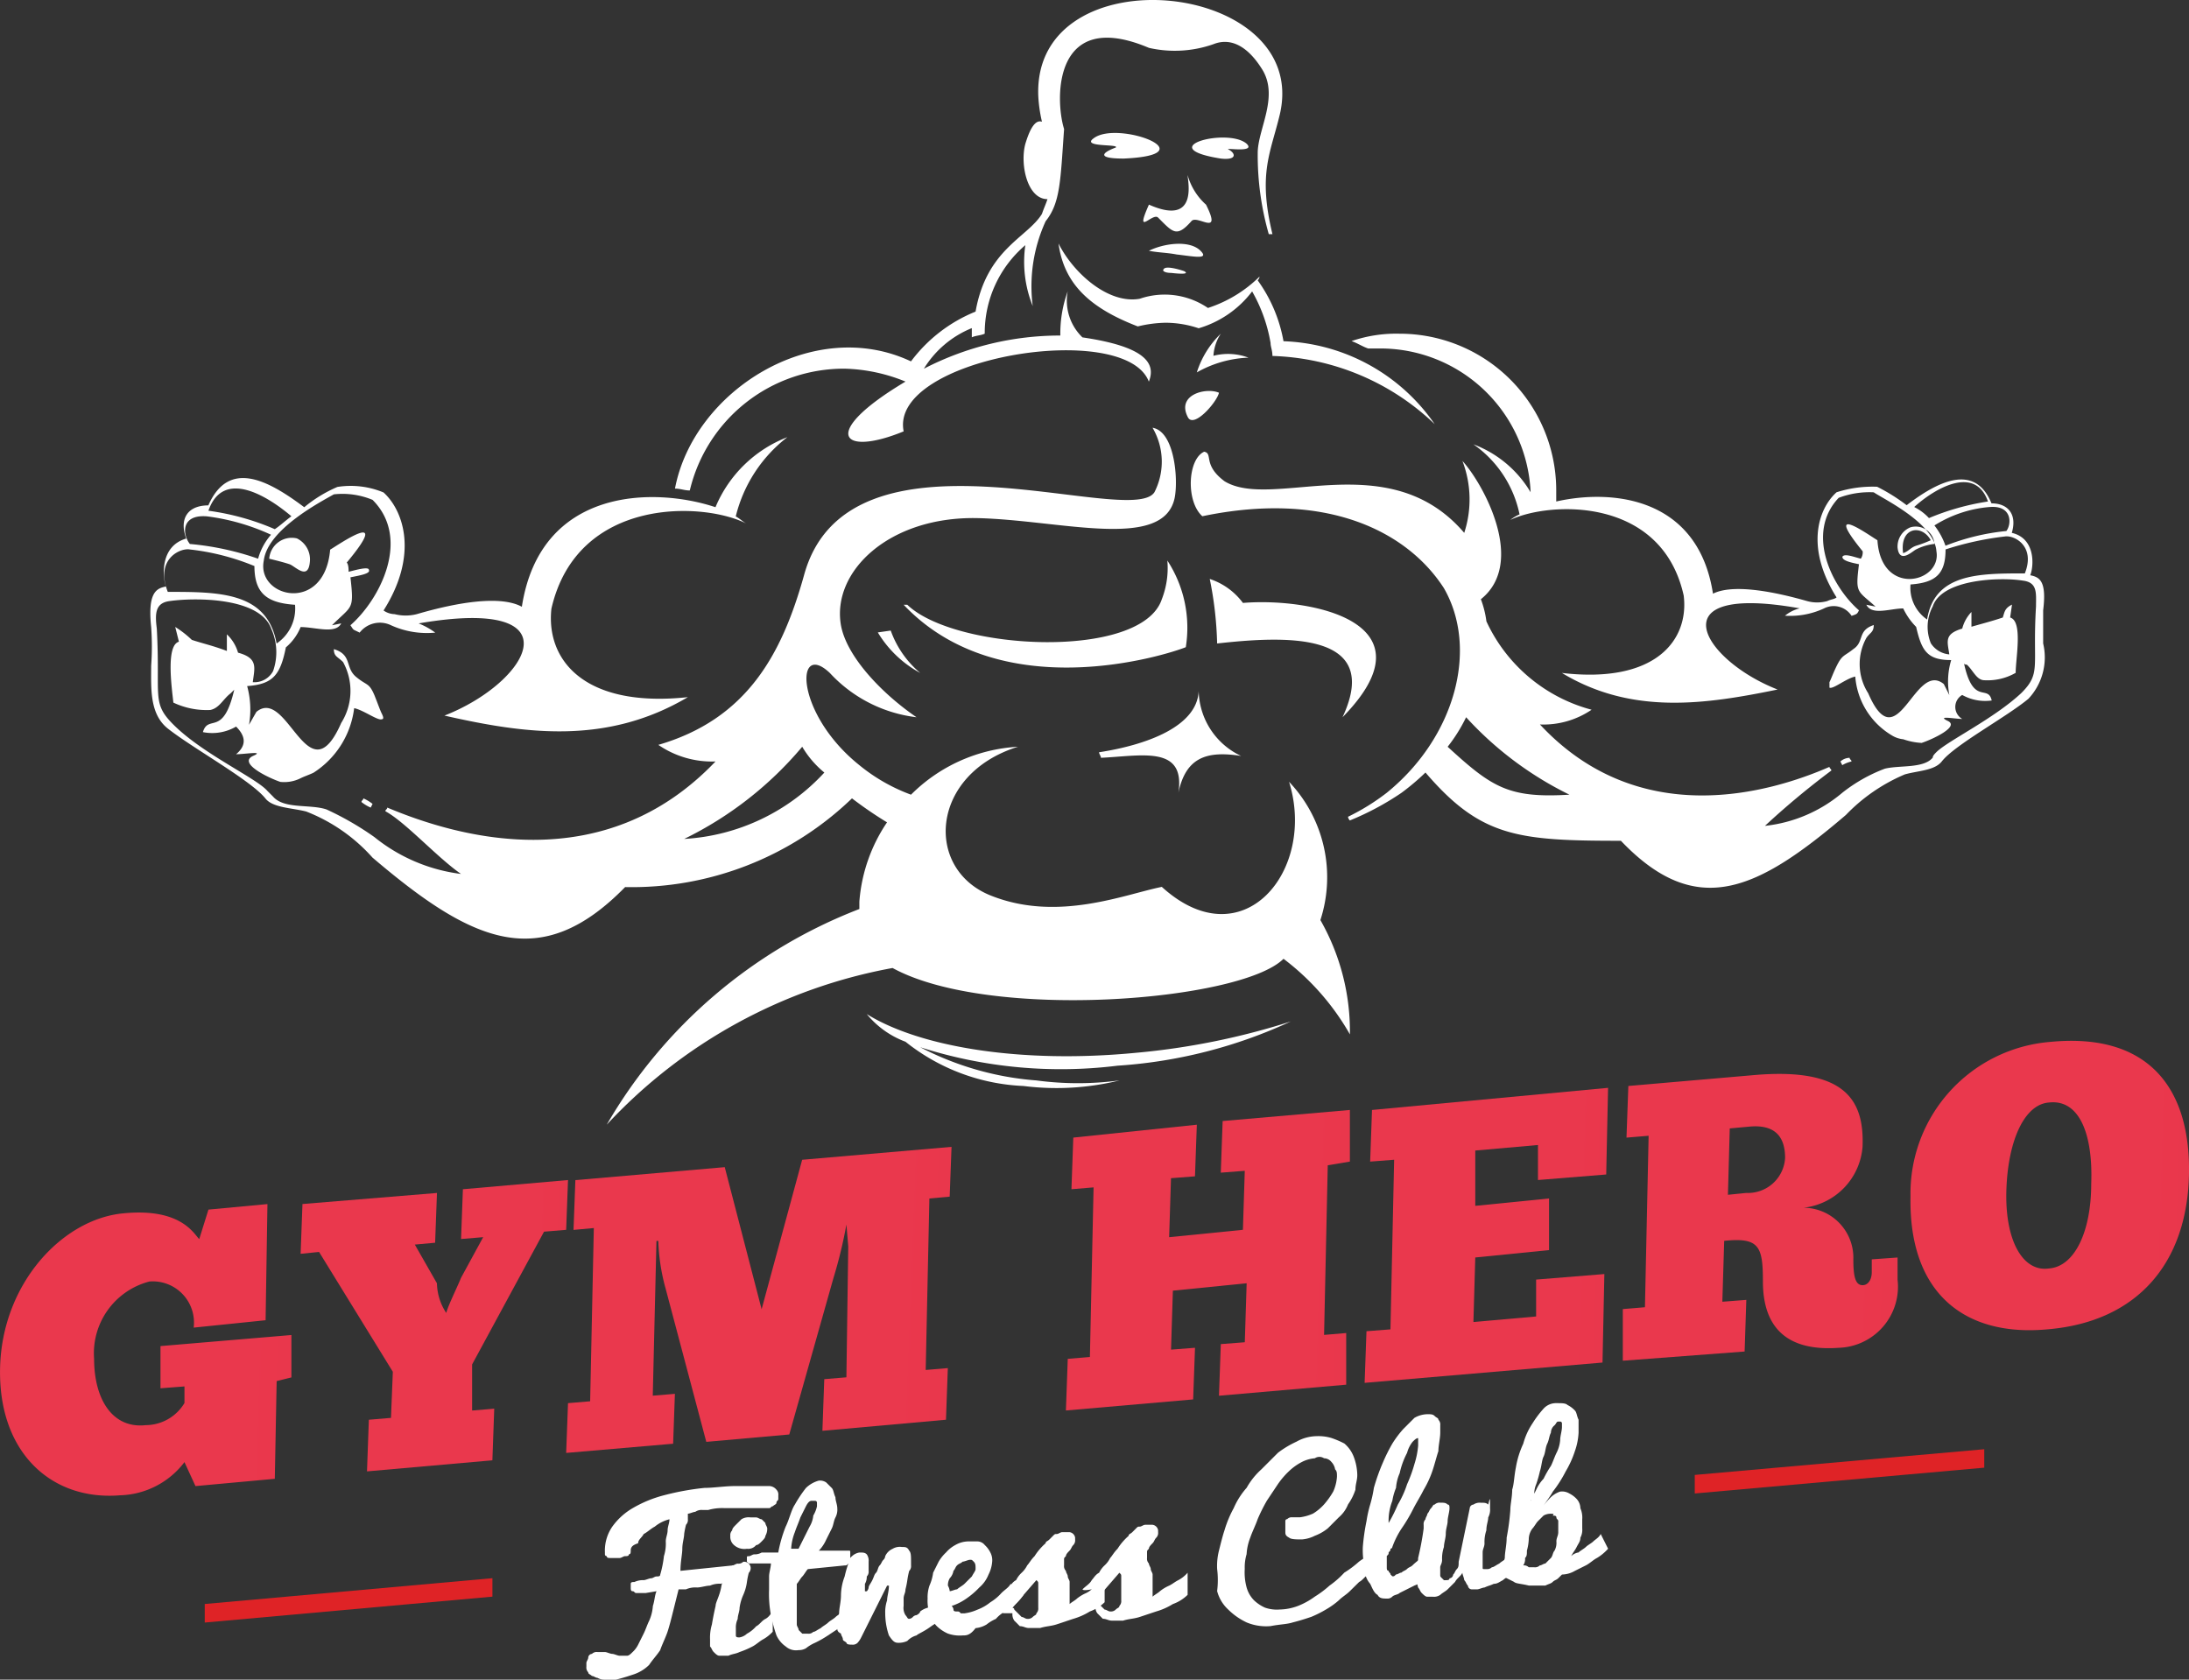 <svg xmlns="http://www.w3.org/2000/svg" xmlns:xlink="http://www.w3.org/1999/xlink" viewBox="0 0 86.259 66.199"><rect x="0" y="0" width="86.259" height="66.199" fill="#333333" stroke="none"/><defs><style>.a{fill:#df2326;}.a,.d{fill-rule:evenodd;}.b,.d{fill:#fff;}.c{fill:url(#a);}</style><linearGradient id="a" x1="0.824" y1="0.141" x2="7.248" y2="0.334" gradientUnits="objectBoundingBox"><stop offset="0" stop-color="#ea384d"/><stop offset="1" stop-color="#d31027"/></linearGradient></defs><g transform="translate(0 0)"><path class="a" d="M11.1,84.7l11.336-1.017v.727L11.1,85.431V84.7Zm58.715-5.087L81.223,78.6v.727L69.815,80.344Z" transform="translate(-3.032 -21.483)"/><g transform="translate(23.11 55.3)"><path class="b" d="M33.544,83.143h0c0,.073,0,.145-.073.145,0,.073-.073.073-.145.073s-.145.073-.218.073h-.363c-.073,0-.145,0-.145-.073a.071.071,0,0,1-.073-.073v-.073a1.668,1.668,0,0,1,.291-1.017,2.591,2.591,0,0,1,.8-.727,4.861,4.861,0,0,1,1.235-.509,10.425,10.425,0,0,1,1.6-.291c.363,0,.8-.073,1.235-.073h1.308a.378.378,0,0,1,.291.145.267.267,0,0,1,.073.218v.145c0,.073-.073.073-.073.145s-.073.073-.145.145c-.073,0-.073.073-.145.073H37.25a2.012,2.012,0,0,0-.654.073h-.218a.437.437,0,0,0-.291.073c-.073,0-.218.073-.291.073v.218a.267.267,0,0,1-.073.218,3.147,3.147,0,0,0-.073.363c0,.145-.073.363-.073.581s-.073.509-.073.872l2.107-.218h.145l.073.073v.218c0,.145,0,.218-.073.291s-.073.073-.145.073h-.145a.79.79,0,0,0-.363.073.922.922,0,0,0-.436.073c-.145,0-.363.073-.509.073a.922.922,0,0,0-.436.073h-.291l-.218.872c-.073.291-.145.581-.218.8s-.218.509-.291.727c-.145.218-.291.363-.436.581a1.582,1.582,0,0,1-.581.363c-.218.073-.436.145-.727.218h-.436a.549.549,0,0,1-.291-.073c-.073,0-.145-.073-.218-.073-.073-.073-.145-.073-.145-.145a.267.267,0,0,1-.073-.218v-.145c0-.073.073-.145.073-.218a.156.156,0,0,1,.145-.145.267.267,0,0,1,.218-.073h.291c.073,0,.218.073.291.073s.218.073.291.073H33.4c.073,0,.145-.073.218-.145a1,1,0,0,0,.218-.291l.218-.436c.073-.145.145-.363.218-.509a1.71,1.71,0,0,0,.145-.581c.073-.218.073-.436.145-.581l-.436.073h-.363c-.073,0-.073-.073-.145-.073s-.073-.073-.073-.145v-.145c0-.073.073-.073.145-.073a.79.79,0,0,1,.363-.073c.073,0,.218-.073.291-.073s.145-.073.218-.073.145,0,.145-.073a4.183,4.183,0,0,0,.145-.727,1.6,1.6,0,0,0,.073-.581c0-.145.073-.291.073-.436s.073-.291.073-.436a1.461,1.461,0,0,0-.581.291c-.145.073-.291.218-.436.291-.073.145-.218.218-.218.363C33.617,82.925,33.544,83,33.544,83.143Z" transform="translate(-31.8 -77.33)"/><path class="b" d="M40.971,86.805a1.585,1.585,0,0,1-.363.291c-.145.073-.291.218-.436.291a3.544,3.544,0,0,1-.509.218c-.145.073-.291.073-.436.145h-.363c-.073,0-.145-.073-.218-.145s-.073-.145-.145-.218V87.1a1.806,1.806,0,0,1,.073-.581c.073-.436.145-.727.145-.727,0-.145.145-.363.218-.727a1.593,1.593,0,0,1,.218-.581.254.254,0,0,1,.073-.145c.073-.073.145-.073.145-.145.073,0,.145-.073.218-.073a.267.267,0,0,0,.218-.073.267.267,0,0,1,.218.073.254.254,0,0,1,.073.145.267.267,0,0,1-.073.218,3.147,3.147,0,0,0-.073.363,1.848,1.848,0,0,1-.145.509,1.849,1.849,0,0,0-.145.509c0,.145-.073.291-.073.436a.79.79,0,0,0-.073.363v.291c0,.073.073.073.145.073a.551.551,0,0,0,.291-.145,1.276,1.276,0,0,0,.363-.291c.145-.073.218-.218.363-.291s.218-.218.291-.291ZM39.3,83.027a.267.267,0,0,1,.073-.218c0-.073.073-.145.145-.218l.218-.218A.545.545,0,0,1,40.1,82.3h.218c.073,0,.145.073.218.073l.145.145c0,.073.073.145.073.218a.549.549,0,0,1-.073.291c0,.073-.073.145-.145.218s-.145.145-.218.145a.4.4,0,0,1-.363.145.613.613,0,0,1-.509-.145A.427.427,0,0,1,39.3,83.027Z" transform="translate(-33.631 -77.795)"/><path class="b" d="M44.351,85.968,43.7,86.4a4.169,4.169,0,0,1-.509.291,1.589,1.589,0,0,0-.363.218.549.549,0,0,1-.291.073.613.613,0,0,1-.509-.145,1.068,1.068,0,0,1-.363-.436,5.9,5.9,0,0,1-.218-.8,4.469,4.469,0,0,1-.073-1.017v-.509c0-.145.073-.363.073-.509h-.872L40.5,83.5v-.145c0-.073,0-.073.073-.073s.145-.073.218-.073a.549.549,0,0,0,.291-.073h.654a5.353,5.353,0,0,1,.291-1.017c.145-.291.218-.654.363-.872a5.1,5.1,0,0,1,.436-.654,1.171,1.171,0,0,1,.509-.291.437.437,0,0,1,.291.073l.218.218c.073.073.073.218.145.363,0,.145.073.291.073.436a.655.655,0,0,1-.073.363c-.073.145-.073.291-.145.436l-.218.436a1.52,1.52,0,0,1-.291.436H44.5c.073,0,.073,0,.073.073v.218a.267.267,0,0,1-.073.218c-.073.073-.073.073-.145.073l-1.453.145c-.073.073-.145.218-.218.291s-.145.218-.218.291v1.6c0,.073.073.145.073.218l.145.145H42.9a.267.267,0,0,0,.218-.073c.073,0,.145-.073.291-.145.073-.073.218-.145.291-.218s.218-.145.291-.218.218-.145.291-.218l.291-.291Zm-1.09-4.651v-.145a.071.071,0,0,0-.073-.073h-.145q-.109,0-.218.218l-.218.436c-.073.218-.145.363-.218.581a2.122,2.122,0,0,0-.145.654h.291l.218-.436.218-.436a1.033,1.033,0,0,0,.145-.436A1.228,1.228,0,0,0,43.261,81.317Z" transform="translate(-34.178 -77.248)"/><path class="b" d="M45.4,87.1a1.806,1.806,0,0,1,.073-.581c0-.218.073-.436.073-.727a2.15,2.15,0,0,1,.145-.727,4.632,4.632,0,0,1,.145-.509.378.378,0,0,1,.145-.291.551.551,0,0,1,.291-.145c.145,0,.218,0,.291.073a.437.437,0,0,1,.073.291v.363a.267.267,0,0,1-.073.218.549.549,0,0,1-.073.291v.291h.073a.254.254,0,0,0,.073-.145c0-.073.073-.145.145-.291s.073-.218.145-.291.073-.218.145-.291.073-.145.145-.218a.225.225,0,0,0,.073-.145.567.567,0,0,1,.291-.291.545.545,0,0,1,.363-.073c.145,0,.218,0,.291.145.073.073.073.218.073.436v.145a.267.267,0,0,1-.073.218,3.147,3.147,0,0,0-.073.363,3.147,3.147,0,0,1-.073.363c0,.145-.073.218-.073.363v.291a.545.545,0,0,0,.073.363c.073.073.073.145.145.145a.225.225,0,0,0,.145-.073.225.225,0,0,1,.145-.073c.145-.073.145-.145.145-.145a.8.8,0,0,1,.291-.145c.218-.145.436-.291.727-.509v.872l-.218.145a3.773,3.773,0,0,0-.363.218c-.291.218-.509.291-.581.363a.777.777,0,0,0-.363.218.79.79,0,0,1-.363.073c-.145,0-.218-.073-.363-.291a2.71,2.71,0,0,1-.145-.872,1.419,1.419,0,0,1,.073-.509c0-.145.073-.363.073-.581h-.073l-1.017,2.035a.9.9,0,0,1-.145.218.267.267,0,0,1-.218.073c-.073,0-.218,0-.218-.073-.073-.073-.145-.073-.145-.145s-.073-.145-.073-.218C45.4,87.243,45.4,87.17,45.4,87.1Z" transform="translate(-35.517 -78.232)"/><path class="b" d="M51.681,87.306a1.417,1.417,0,0,1-.581-.073,1.52,1.52,0,0,1-.436-.291,1.171,1.171,0,0,1-.291-.509,1.6,1.6,0,0,1-.073-.581,1.419,1.419,0,0,1,.073-.509,1.849,1.849,0,0,0,.145-.509l.218-.436a1.585,1.585,0,0,1,.291-.363,1.276,1.276,0,0,1,.363-.291A1.05,1.05,0,0,1,51.9,83.6h.363a.378.378,0,0,1,.291.145,1,1,0,0,1,.218.291.655.655,0,0,1,.073.363,1.347,1.347,0,0,1-.145.509,1.3,1.3,0,0,1-.363.509,3.161,3.161,0,0,1-.509.436,2.176,2.176,0,0,1-.581.291.225.225,0,0,1,.073.145c0,.073.073.073.145.073s.073,0,.145.073h.145a1.849,1.849,0,0,0,.509-.145A1.821,1.821,0,0,0,52.771,86a1.926,1.926,0,0,0,.436-.363c.145-.145.291-.218.363-.363l.509.436a2.061,2.061,0,0,1-.727.654,1.276,1.276,0,0,0-.363.291,1.588,1.588,0,0,0-.363.218,1.033,1.033,0,0,1-.436.145C51.971,87.306,51.826,87.306,51.681,87.306Zm-.509-1.744c.073,0,.218-.073.291-.073.073-.073.218-.145.291-.218l.291-.291c.073-.145.145-.218.145-.291,0-.145,0-.218-.073-.291s-.073-.073-.145-.073-.218.073-.291.073c-.073.073-.145.073-.218.145s-.073.145-.145.218a.551.551,0,0,1-.145.291.549.549,0,0,0-.073.291A.562.562,0,0,1,51.172,85.562Z" transform="translate(-36.857 -78.15)"/><path class="b" d="M54.2,85.643c.145-.145.291-.218.363-.363.073-.073.145-.218.291-.291a1,1,0,0,1,.218-.291,1,1,0,0,0,.218-.291c.073-.073.145-.218.291-.363a2.318,2.318,0,0,1,.436-.509c0-.073.073-.073.145-.145l.145-.145c.073-.073.073-.073.145-.073s.145-.073.218-.073h.291a.257.257,0,0,1,.218.218v.073a.267.267,0,0,1-.073.218c-.073.073-.073.145-.145.218s-.145.145-.145.218c-.073.073-.073.073-.073.145v.218a.267.267,0,0,0,.073.218c0,.073.073.145.073.218s.073.145.073.218v.872c.073-.073.218-.145.291-.218a1.588,1.588,0,0,1,.363-.218c.145-.073.218-.145.363-.218a1.276,1.276,0,0,0,.363-.291v.872a1.582,1.582,0,0,1-.581.363,2.581,2.581,0,0,1-.654.291l-.654.218c-.218.073-.436.073-.654.145h-.436c-.145,0-.218-.073-.363-.073l-.218-.218a.437.437,0,0,1-.073-.291h-.363l-.073-.073v-.145c0-.073,0-.145.073-.145,0-.073.073-.073.073-.145l.145-.145C54.2,85.716,54.2,85.643,54.2,85.643Zm.509.436a.071.071,0,0,1,.073.073l.145.145.145.145c.073,0,.145.073.218.073a.267.267,0,0,0,.218-.073c.073-.073.145-.073.145-.145a.267.267,0,0,0,.073-.218v-.945c0-.073,0-.073-.073-.145Z" transform="translate(-37.923 -78.013)"/><path class="b" d="M58.7,85.243c.145-.145.291-.218.363-.363.073-.073.145-.218.291-.291a1,1,0,0,1,.218-.291,1,1,0,0,0,.218-.291c.073-.073.145-.218.291-.363a2.318,2.318,0,0,1,.436-.509c0-.073.073-.073.145-.145l.145-.145c.073-.073.073-.073.145-.073s.145-.073.218-.073h.291a.257.257,0,0,1,.218.218v.073a.267.267,0,0,1-.073.218c-.073.073-.073.145-.145.218s-.145.145-.145.218c-.073.073-.073.073-.073.145v.218a.267.267,0,0,0,.073.218c0,.073.073.145.073.218s.073.145.073.218v.872c.073-.073.218-.145.291-.218a1.589,1.589,0,0,1,.363-.218c.145-.073.218-.145.363-.218a1.276,1.276,0,0,0,.363-.291v.872a1.582,1.582,0,0,1-.581.363,2.581,2.581,0,0,1-.654.291l-.654.218c-.218.073-.436.073-.654.145h-.436c-.145,0-.218-.073-.363-.073l-.218-.218a.437.437,0,0,1-.073-.291h-.363l-.073-.073v-.145c0-.073,0-.145.073-.145,0-.073.073-.073.073-.145l.145-.145C58.7,85.316,58.7,85.243,58.7,85.243Zm.509.436a.071.071,0,0,1,.073.073l.145.145.145.145c.073,0,.145.073.218.073a.267.267,0,0,0,.218-.073c.073-.073.145-.073.145-.145a.267.267,0,0,0,.073-.218v-.945c0-.073,0-.073-.073-.145Z" transform="translate(-39.153 -77.904)"/><path class="b" d="M72.322,83.132c-.145.073-.218.145-.363.218s-.218.218-.363.291L71.232,84c-.145.145-.291.218-.436.363a3.077,3.077,0,0,1-.509.363,4.316,4.316,0,0,1-.581.291c-.218.073-.436.145-.727.218-.218.073-.509.073-.872.145a2,2,0,0,1-.945-.145,2.61,2.61,0,0,1-.727-.509A1.508,1.508,0,0,1,66,84a3.488,3.488,0,0,0,0-.872,2.472,2.472,0,0,1,.073-.727c.073-.291.145-.581.218-.8a4.445,4.445,0,0,1,.363-.872,3,3,0,0,1,.509-.8,2.845,2.845,0,0,1,.581-.727l.654-.654a3.85,3.85,0,0,1,.727-.436,1.656,1.656,0,0,1,.8-.218,1.806,1.806,0,0,1,.581.073,3.542,3.542,0,0,1,.509.218,1.3,1.3,0,0,1,.363.509,2.15,2.15,0,0,1,.145.727c0,.218-.073.363-.073.581a2.176,2.176,0,0,1-.291.581,1.3,1.3,0,0,1-.363.509l-.436.436a1.821,1.821,0,0,1-.509.291,1.347,1.347,0,0,1-.509.145c-.218,0-.436,0-.509-.073-.145-.073-.145-.145-.145-.218v-.436a.071.071,0,0,1,.073-.073.254.254,0,0,1,.145-.073h.363a1.849,1.849,0,0,0,.509-.145,1.927,1.927,0,0,0,.436-.363,3.077,3.077,0,0,0,.363-.509,1.71,1.71,0,0,0,.145-.581c0-.145,0-.218-.073-.291a.551.551,0,0,0-.145-.291.378.378,0,0,0-.291-.145.324.324,0,0,0-.363,0,1.347,1.347,0,0,0-.509.145,2.208,2.208,0,0,0-.509.363,3.161,3.161,0,0,0-.436.509l-.436.654a6.751,6.751,0,0,0-.363.727c-.073.218-.218.509-.291.727a2.122,2.122,0,0,0-.145.654,1.806,1.806,0,0,0-.073.581,2.24,2.24,0,0,0,.073.727,1.171,1.171,0,0,0,.291.509,1.52,1.52,0,0,0,.436.291,1.417,1.417,0,0,0,.581.073,2.15,2.15,0,0,0,.727-.145,2.945,2.945,0,0,0,.654-.363,4.029,4.029,0,0,0,.581-.436,3.639,3.639,0,0,0,.581-.509,4.032,4.032,0,0,0,.581-.436,2.945,2.945,0,0,1,.654-.363Z" transform="translate(-41.148 -76.592)"/><path class="b" d="M74.845,83.967c-.145,0-.291,0-.363-.145-.145-.073-.218-.291-.291-.436a.888.888,0,0,1-.218-.654,2.981,2.981,0,0,1-.073-.8,8.339,8.339,0,0,1,.145-1.017,4.79,4.79,0,0,1,.145-.654,4.79,4.79,0,0,0,.145-.654,7.9,7.9,0,0,1,.363-1.017,6.752,6.752,0,0,1,.363-.727,4.031,4.031,0,0,1,.436-.581l.436-.436a1.05,1.05,0,0,1,.509-.145c.145,0,.218,0,.291.073s.145.073.145.145a.267.267,0,0,1,.073.218v.291c0,.218-.073.509-.073.727-.073.218-.145.509-.218.727a3.9,3.9,0,0,1-.363.8c-.145.291-.291.509-.436.8a6.39,6.39,0,0,1-.436.727,3.4,3.4,0,0,0-.363.727A.071.071,0,0,1,74.99,82c0,.073,0,.073-.073.145,0,.073,0,.073-.073.145v.436c0,.073,0,.145.073.145,0,.073.073.073.073.145l.073.073c.073,0,.073,0,.145-.073.073,0,.145-.073.218-.073.073-.073.145-.073.218-.145s.145-.073.218-.145c.145-.145.363-.291.509-.436l.291.8a2.419,2.419,0,0,1-.727.436,7738.013,7738.013,0,0,0-.581.291c-.073.073-.218.073-.291.145A.267.267,0,0,1,74.845,83.967Zm.073-2.979a6.755,6.755,0,0,0,.363-.727,3.894,3.894,0,0,0,.363-.8,5.518,5.518,0,0,0,.291-.8,3.2,3.2,0,0,0,.145-.727v-.291c-.073,0-.145.073-.218.145a1.183,1.183,0,0,0-.218.436,3.146,3.146,0,0,0-.291.8,1.747,1.747,0,0,0-.145.581,2.271,2.271,0,0,0-.145.509A2.16,2.16,0,0,0,74.917,80.987Z" transform="translate(-43.307 -76.264)"/><path class="b" d="M79.707,81.376v.291a.655.655,0,0,1-.073.363c0,.145-.073.291-.073.509a1.419,1.419,0,0,0-.073.509c0,.145-.073.218-.073.363v.581c0,.073,0,.073.073.073h.073a.267.267,0,0,0,.218-.073c.073,0,.145-.073.291-.145.073-.073.218-.145.291-.218s.218-.145.291-.218l.218-.218c.073-.073.145-.145.145-.218v.872l-.218.218a1,1,0,0,1-.291.218c-.073.073-.218.145-.291.218-.145.073-.218.145-.363.145-.145.073-.218.073-.363.145-.073,0-.218.073-.291.073H78.98a.156.156,0,0,1-.145-.145c-.073-.073-.073-.145-.145-.218,0-.073-.073-.218-.073-.291-.073.145-.218.218-.291.363l-.291.291c-.073.073-.218.145-.291.218a.437.437,0,0,1-.291.073h-.218c-.073,0-.145-.073-.218-.145s-.073-.145-.145-.218a3.148,3.148,0,0,1-.073-.363c0-.363.073-.581.073-.8a11.406,11.406,0,0,0,.218-1.163V82.32a.267.267,0,0,1,.073-.218c0-.073.073-.145.073-.218.073-.073.073-.145.145-.218s.073-.145.145-.145a.267.267,0,0,1,.218-.073c.145,0,.218,0,.291.073.073,0,.073.073.073.145,0,.145-.073.363-.073.509s-.073.291-.073.509c0,.145-.073.363-.073.509a1.419,1.419,0,0,0-.073.509c0,.145-.073.218-.073.291v.291c0,.073,0,.073.073.145l.073.073h.073c.073,0,.145,0,.145-.073a.156.156,0,0,0,.145-.145c.073-.073.073-.145.145-.218s.073-.145.073-.291l.436-2.107a.156.156,0,0,1,.145-.145.437.437,0,0,1,.291-.073c.145,0,.218,0,.291.073C79.707,81.23,79.707,81.3,79.707,81.376Z" transform="translate(-44.1 -77.524)"/><path class="b" d="M83.026,80.242a2.766,2.766,0,0,1,.363-.436.968.968,0,0,1,.363-.218.545.545,0,0,1,.363.073,1,1,0,0,1,.291.218.555.555,0,0,1,.145.363.922.922,0,0,1,.073.436v.363a.655.655,0,0,1-.073.363c0,.145-.073.218-.145.363s-.145.218-.218.363a.551.551,0,0,1,.291-.145c.073-.073.218-.145.291-.218s.218-.145.291-.218.218-.145.291-.291l.291.581a1.927,1.927,0,0,1-.436.363c-.145.073-.291.218-.436.291l-.436.218a1.05,1.05,0,0,1-.509.145L83.68,83c-.073.073-.145.073-.218.145s-.145.073-.291.145h-.654c-.291-.073-.509-.073-.581-.145l-.436-.218a2.726,2.726,0,0,1,.073-.727c0-.218.073-.509.073-.8a9.115,9.115,0,0,0,.145-1.09c0-.218.073-.509.073-.8.073-.218.073-.509.145-.872A3.6,3.6,0,0,1,82.3,77.7a2.686,2.686,0,0,1,.363-.8,4.031,4.031,0,0,1,.436-.581.66.66,0,0,1,.509-.218c.218,0,.363,0,.436.073a1,1,0,0,1,.291.218c.073.073.073.218.145.363v.509a2.582,2.582,0,0,1-.145.727,3.894,3.894,0,0,1-.363.8,4.888,4.888,0,0,1-.509.8c-.073.145-.291.436-.436.654Zm.363.218a.549.549,0,0,0-.291.073l-.218.218c-.073.073-.145.218-.218.291a.718.718,0,0,0-.145.436,2.033,2.033,0,0,1-.073.436c0,.145,0,.218-.073.291a.437.437,0,0,1-.073.291.267.267,0,0,1,.218.073h.218a.267.267,0,0,0,.218-.073c.073,0,.145-.073.218-.073l.218-.218c.073-.073.073-.218.145-.291a.655.655,0,0,0,.073-.363c0-.145.073-.218.073-.363v-.436c0-.073-.073-.073-.073-.145s-.073-.073-.145-.073C83.535,80.46,83.462,80.46,83.389,80.46Zm.436-3.415h0V76.9a.071.071,0,0,0-.073-.073H83.68c-.073,0-.073.073-.145.145a.378.378,0,0,0-.145.291c-.073.145-.073.291-.145.436s-.073.363-.145.509-.073.363-.145.581a4.634,4.634,0,0,1-.145.509.922.922,0,0,0-.073.436c0,.145-.145.145-.145.218l.218-.436a1.52,1.52,0,0,1,.291-.436,4.168,4.168,0,0,1,.291-.509c.073-.145.145-.363.218-.509a1.347,1.347,0,0,0,.145-.509C83.753,77.408,83.825,77.19,83.825,77.045Z" transform="translate(-45.385 -76.1)"/></g><g transform="translate(0 41.017)"><path class="c" d="M7.266,75.473a3.3,3.3,0,0,1-2.543,1.308C2.034,77-.073,75.11,0,71.767s2.471-5.886,4.869-6.1c2.253-.218,2.761.8,2.979,1.017l.363-1.163,2.325-.218-.073,4.578-2.834.291a1.623,1.623,0,0,0-1.744-1.817A2.92,2.92,0,0,0,3.705,71.4c0,1.6.727,2.761,2.035,2.616a1.79,1.79,0,0,0,1.526-.872v-.654l-.945.073V70.9l5.159-.436v1.671l-.581.145-.073,3.851L7.7,76.418Z" transform="translate(0.003 -58.865)"/><path class="c" d="M22.041,69.232c.073-.291.436-1.017.581-1.381l.872-1.6-.872.073.073-1.962L26.837,64l-.073,1.962-.872.073-2.834,5.232v1.817l.872-.073-.073,2.035-4.941.436.073-2.035.872-.073.073-1.817-2.907-4.723-.727.073.073-1.962,5.3-.436L21.6,66.471l-.8.073.872,1.526a2.2,2.2,0,0,0,.363,1.163Z" transform="translate(-4.454 -58.509)"/><path class="c" d="M41.745,65.252a18.116,18.116,0,0,1-.509,2.107l-1.744,6.177-3.27.291-1.6-6.031a7.892,7.892,0,0,1-.291-1.889h-.073l-.145,6.1.872-.073L34.915,73.9l-4.215.363.073-1.962.872-.073L31.79,65.4l-.8.073.073-1.962L36.949,63l1.453,5.6L40,62.709l5.886-.509-.073,1.962-.8.073-.145,6.758.872-.073-.073,2.035-4.869.436.073-2.035.872-.073.073-5.159-.073-.872Z" transform="translate(-8.39 -58.017)"/><path class="c" d="M62.959,60.781l-.073,2.035-.945.073-.073,2.325,2.907-.291.073-2.325-.945.073.073-2.035,5.014-.436v2.035l-.872.145-.145,6.685.872-.073v2.035l-5.014.436.073-2.035.945-.073.073-2.325-2.907.291-.073,2.325.945-.073-.073,2.035-5.014.436.073-2.035.872-.073.145-6.685-.872.073.073-2.035Z" transform="translate(-15.797 -57.471)"/><path class="c" d="M83.592,59l-.073,3.415-2.689.218V61.253l-2.471.218v2.18l2.907-.291v2.035l-2.907.291-.073,2.543,2.471-.218V66.557l2.689-.218-.073,3.488-9.374.8.073-2.035.945-.073.145-6.685-.945.073.073-2.035Z" transform="translate(-20.225 -57.143)"/><path class="c" d="M93.232,58.285c3.561-.291,4.287,1.017,4.215,2.834a2.624,2.624,0,0,1-2.325,2.4,1.97,1.97,0,0,1,1.962,2.035c0,.654.073,1.017.363,1.017.218,0,.363-.218.363-.509v-.509l1.017-.073v.872A2.411,2.411,0,0,1,96.5,69.039c-2.035.145-2.979-.8-2.979-2.616,0-1.381-.145-1.744-1.526-1.6l-.073,2.4.945-.073L92.8,69.185l-4.8.363V67.513l.872-.073.145-6.758-.872.073.073-2.035Zm-1.09,4.723.727-.073a1.464,1.464,0,0,0,1.526-1.381c0-.945-.509-1.308-1.381-1.235l-.8.073Z" transform="translate(-24.052 -56.936)"/><path class="c" d="M103.6,62.589a5.992,5.992,0,0,1,5.523-6.1c3.779-.363,5.523,1.744,5.45,5.232s-2.035,5.813-5.6,6.1C105.779,68.111,103.527,66.44,103.6,62.589Zm7.121-.509c.073-1.889-.436-3.343-1.671-3.2-.945.073-1.6,1.453-1.671,3.415-.073,2.035.654,3.27,1.671,3.125C110.067,65.35,110.721,63.969,110.721,62.08Z" transform="translate(-28.315 -56.444)"/></g><path class="d" d="M49.462,27.25a2.9,2.9,0,0,0,1.671,2.543c-1.381-.218-2.18.073-2.471,1.453.291-1.889-1.453-1.453-3.052-1.381,0-.073-.073-.145-.073-.218,1.889-.291,3.851-1.017,3.924-2.4Zm9.81,2.18c1.744,1.6,2.4,2.035,4.8,1.889A13.6,13.6,0,0,1,60,28.267a6.276,6.276,0,0,1-.727,1.163ZM58.4,30.447c2.18,2.543,3.633,2.689,7.7,2.689,2.979,3.125,5.377,1.962,8.865-1.017a6.98,6.98,0,0,1,2.325-1.6c.509-.145,1.163-.145,1.453-.509.509-.654,2.543-1.744,3.415-2.471a2.38,2.38,0,0,0,.581-2.18V24.052c.145-1.163-.145-1.308-.509-1.381.145-.363.218-1.453-.727-1.671.218-.727-.145-1.163-.8-1.163-.654-1.6-2.107-.872-3.343.073a7.37,7.37,0,0,0-1.163-.727,4.627,4.627,0,0,0-1.6.218c-.727.654-1.235,2.18,0,4.142-.073.073-.218.073-.363.145a1.486,1.486,0,0,1-.8,0c-1.526-.436-2.979-.654-3.706-.291-.581-3.779-3.924-4.142-6.177-3.633v-.436a6.171,6.171,0,0,0-6.177-6.177,5.418,5.418,0,0,0-1.889.291c.218.073.436.218.654.291h.436A5.929,5.929,0,0,1,62.542,19.4a4.427,4.427,0,0,0-2.253-1.889,4.46,4.46,0,0,1,1.817,2.761,1.589,1.589,0,0,0-.363.218c1.526-.727,5.959-.945,6.831,2.979.218,1.744-1.09,3.488-4.8,3.052,2.761,1.671,5.668,1.235,8.5.654-2.979-1.163-4.8-4.215.872-3.2a1.461,1.461,0,0,0-.581.291A3.182,3.182,0,0,0,74.1,23.98a.838.838,0,0,1,1.09.291c.218-.073.218-.073.291-.218-1.09-.945-2.107-3.052-.8-4.433a3.415,3.415,0,0,1,1.381-.218c.436.291,2.4,1.235,2.471,2.325.218,1.235-2.18,1.817-2.325-.436-.363-.218-2.18-1.526-.581.436a.437.437,0,0,1-.073.291c-.291-.073-.654-.218-.727-.073,0,.145.291.218.654.291-.145,1.163-.073,1.017.654,1.671l-.363-.073c.218.436.945.145,1.453.145a2.61,2.61,0,0,0,.509.727c.218.945.436,1.308,1.381,1.308a2.915,2.915,0,0,0-.073,1.381l-.218-.436c-1.163-.945-1.817,3.052-2.979.363a2.138,2.138,0,0,1-.073-2.18c.145-.218.291-.218.291-.509-.654.218-.363.654-.8.945-.363.291-.436.218-.654.654-.145.291-.218.509-.291.654V27.1c.145.073.654-.363,1.017-.436a2.964,2.964,0,0,0,1.453,2.325,1.033,1.033,0,0,0,.436.145,2.582,2.582,0,0,0,.727.145c.436-.145,1.526-.654,1.017-.872-.436-.218.291-.073.581-.073a.546.546,0,0,1,0-.945,1.86,1.86,0,0,0,1.163.218c-.145-.654-.727.218-1.09-1.453.073.073.073,0,.145.073.218.218.363.581.654.581a2.227,2.227,0,0,0,1.235-.291c0-.581.291-2.035-.218-2.18l.073-.509c-.291.145-.291.291-.363.509-.436.145-.727.218-1.235.363v-.581a1.485,1.485,0,0,0-.363.654c-.727.218-.581.509-.509,1.017a.964.964,0,0,1-.727-.436,1.712,1.712,0,0,1,.073-1.453c.363-1.09,2.689-1.163,3.561-1.017.581.073.509.509.509,1.017-.145,2.4.218,2.616-.581,3.415-1.09,1.017-2.907,1.889-3.343,2.325-.073.073-.145.145-.145.218-.363.436-1.308.291-1.889.436a6.238,6.238,0,0,0-1.671.945,5.656,5.656,0,0,1-3.052,1.308,31.921,31.921,0,0,1,2.616-2.18c0-.073-.073-.073-.073-.145-2.325,1.017-7.485,2.543-11.409-1.671a3.376,3.376,0,0,0,2.035-.581A6.365,6.365,0,0,1,60.8,24.488a3.832,3.832,0,0,0-.218-.872c1.817-1.453.073-4.578-.727-5.45A4.236,4.236,0,0,1,59.926,21c-2.979-3.488-7.557-.872-9.447-2.035-.872-.654-.436-1.09-.8-1.163-.654.291-.727,1.962-.073,2.543,4.869-1.017,8.066.581,9.519,2.834,1.381,2.4.436,5.886-2.253,8.066a8.7,8.7,0,0,1-1.526.945.254.254,0,0,0,.073.145,10.965,10.965,0,0,0,2.035-1.09,9.205,9.205,0,0,0,.945-.8Zm-6.613-19.4a5.855,5.855,0,0,1,1.017,2.4,7.558,7.558,0,0,1,5.959,3.27,9.664,9.664,0,0,0-6.395-2.689h0c0-.218-.073-.363-.073-.509h0a6.166,6.166,0,0,0-.727-2.035,4.091,4.091,0,0,1-2.107,1.453,4.115,4.115,0,0,0-1.308-.218,4.944,4.944,0,0,0-1.09.145c-1.889-.727-2.907-1.671-3.125-3.27.581,1.163,1.962,2.4,3.2,2.18a3.024,3.024,0,0,1,2.689.363A5.154,5.154,0,0,0,51.86,10.9a.225.225,0,0,1-.073.145ZM74.823,30.156l-.073-.145a.555.555,0,0,1,.363-.145c0,.073.073.073.073.145a1.228,1.228,0,0,0-.363.145Zm3.488-8.865a5.006,5.006,0,0,1-.581.218c-.218.073-.291.218-.509.291-.145-1.017.727-1.163,1.09-.509Zm.145.145a2.133,2.133,0,0,0-.727.218c-.145.073-.654.581-.727-.073a.818.818,0,0,1,.509-.8.742.742,0,0,1,.945.654Zm2.761-.291c.363-.073,1.235.363.8,1.453-1.817,0-3.561,0-3.851,1.817a1.513,1.513,0,0,1-.654-1.381c1.017-.073,1.381-.436,1.381-1.381a12.019,12.019,0,0,1,2.325-.509Zm-.581-1.163c.872-.073.872.654.654.945a8.906,8.906,0,0,0-2.4.581,2.82,2.82,0,0,0-.436-.8,4.819,4.819,0,0,1,2.18-.727Zm-2.979,0c.8-.727,2.4-1.671,2.907-.218a9.787,9.787,0,0,0-2.325.654,2.007,2.007,0,0,0-.581-.436ZM16.835,31.828a1.588,1.588,0,0,1-.363-.218c0-.073.073-.073.073-.145a1.588,1.588,0,0,1,.363.218l-.073.145Zm-4-9.81c.291.073.581.145.8.218s.727.654.8-.073a.922.922,0,0,0-.509-.945.891.891,0,0,0-1.09.8Zm-3.125-.363a9.335,9.335,0,0,1,2.543.654c0,1.09.509,1.453,1.6,1.526a1.659,1.659,0,0,1-.727,1.526c-.363-2.035-2.253-2.035-4.287-2.035-.509-1.308.509-1.744.872-1.671Zm.654-1.308a8.605,8.605,0,0,1,2.543.727,2.393,2.393,0,0,0-.509.945,11.084,11.084,0,0,0-2.689-.581c-.291-.363-.363-1.163.654-1.09ZM33.839,29.43a14.211,14.211,0,0,1-4.651,3.633,8.137,8.137,0,0,0,5.523-2.616,3.824,3.824,0,0,1-.872-1.017ZM35.8,31.464a15.56,15.56,0,0,0,1.381.945,6.442,6.442,0,0,0-1.09,3.125v.291a19.686,19.686,0,0,0-9.955,8.5A20.355,20.355,0,0,1,37.4,38.15c3.851,2.107,13.734,1.308,15.405-.363a9.826,9.826,0,0,1,2.616,2.979,8.866,8.866,0,0,0-1.163-4.505,5.463,5.463,0,0,0-1.235-5.45c1.09,3.488-1.817,7.049-5.014,4.142-1.453.291-4.069,1.381-6.685.363-2.689-1.017-2.471-4.8,1.017-5.886a6.47,6.47,0,0,0-4.215,1.889,7.052,7.052,0,0,1-2.035-1.163c-2.543-2.035-2.543-4.941-1.163-3.633a5.539,5.539,0,0,0,3.415,1.744c-1.381-.945-2.761-2.4-2.979-3.633-.363-2.107,1.889-4.287,5.377-4.215,3.27.073,7.339,1.308,7.775-.8.145-.727,0-2.616-.872-2.761a2.642,2.642,0,0,1,.073,2.543c-.945,1.453-12.063-3.125-13.807,3.27-.872,3.125-2.253,5.668-5.741,6.685a3.73,3.73,0,0,0,2.253.654c-4.433,4.651-10.173,2.979-12.935,1.817,0,.073-.073.073-.073.145.8.436,2.035,1.817,2.979,2.471A6.76,6.76,0,0,1,16.98,32.99a11.712,11.712,0,0,0-1.889-1.09c-.654-.218-1.671,0-2.107-.509l-.218-.218c-.436-.509-2.543-1.453-3.706-2.616-.872-.872-.509-1.09-.654-3.779-.073-.581-.073-1.017.509-1.09,1.017-.145,3.561-.145,4,1.09a2.243,2.243,0,0,1,.073,1.671.835.835,0,0,1-.8.436c.073-.581.218-.945-.581-1.163A1.592,1.592,0,0,0,11.167,25v.654c-.581-.218-.945-.291-1.381-.436a3.994,3.994,0,0,0-.654-.509l.145.581c-.509.145-.291,1.744-.218,2.4a3.06,3.06,0,0,0,1.453.291c.363-.073.509-.436.8-.654l.145-.145c-.436,1.889-1.017.945-1.235,1.671a1.862,1.862,0,0,0,1.308-.218c.363.363.436.727,0,1.09.363,0,1.163-.145.654.073-.581.291.654.872,1.09,1.017a1.437,1.437,0,0,0,.8-.145c.145-.073.363-.145.509-.218a3.527,3.527,0,0,0,1.6-2.543c.363.073.945.509,1.09.436q.109,0,0-.218c-.073-.145-.145-.363-.291-.727-.218-.509-.291-.363-.727-.727s-.145-.872-.872-1.09c0,.291.145.291.363.509a2.368,2.368,0,0,1-.073,2.4c-1.308,2.979-2.107-1.453-3.343-.436l-.291.509a3.49,3.49,0,0,0-.073-1.526c1.017-.073,1.308-.436,1.526-1.526a2.061,2.061,0,0,0,.581-.8c.581,0,1.381.291,1.6-.145l-.363.073c.8-.8.872-.581.727-1.889.363-.073.8-.145.727-.291,0-.145-.509,0-.8.073,0-.073,0-.291-.073-.363,1.817-2.18-.291-.727-.654-.509-.218,2.543-2.907,1.889-2.616.436.145-1.235,2.253-2.325,2.761-2.616a3.084,3.084,0,0,1,1.526.218c1.526,1.526.291,3.924-.872,4.941.145.218.073.145.363.291a1.008,1.008,0,0,1,1.235-.291,3.408,3.408,0,0,0,1.744.291,2.945,2.945,0,0,0-.654-.363c6.322-1.09,4.36,2.325,1.017,3.633,3.2.727,6.395,1.163,9.592-.727-4.069.436-5.6-1.453-5.377-3.488,1.017-4.433,6.031-4.215,7.7-3.343-.145-.073-.291-.218-.436-.291a5.631,5.631,0,0,1,2.035-3.125,5.041,5.041,0,0,0-2.834,2.761c-2.4-.8-6.9-.8-7.63,3.924-.8-.436-2.4-.218-4.142.291a1.771,1.771,0,0,1-.872,0,.779.779,0,0,1-.436-.145c1.381-2.18.8-3.924,0-4.651a3.36,3.36,0,0,0-1.817-.218,5.277,5.277,0,0,0-1.308.8c-1.453-1.09-2.979-1.889-3.779-.073-.8,0-1.163.509-.872,1.308-1.017.291-.945,1.453-.8,1.889-.363.073-.727.218-.581,1.6a10.682,10.682,0,0,1,0,1.526c0,.872-.073,1.889.654,2.471,1.017.8,3.27,2.035,3.851,2.761.291.363,1.017.363,1.6.509a6.8,6.8,0,0,1,2.616,1.817c3.924,3.343,6.613,4.578,9.955,1.163A12.507,12.507,0,0,0,35.8,31.464Zm-3.343-5.232ZM13.71,20.346c-.945-.8-2.689-1.889-3.27-.218a9.912,9.912,0,0,1,2.616.727c.218-.145.363-.291.654-.509Zm41.42,7.921c3.706-3.779-1.308-4.723-3.924-4.505a2.663,2.663,0,0,0-1.308-.945,14.335,14.335,0,0,1,.291,2.543c2.616-.291,6.54-.509,4.941,2.907ZM29.406,19.329c-.218,0-.363-.073-.581-.073.727-3.851,5.45-6.831,9.3-5.014A5.962,5.962,0,0,1,40.67,12.28c.436-2.471,2.035-2.907,2.616-3.851.073-.218.145-.363.218-.581-.8,0-1.09-1.381-.872-2.18.218-.727.436-.945.654-.872a5.7,5.7,0,0,1-.145-1.017C42.922-1.89,53.895-.8,52.66,4.505c-.363,1.526-.872,2.325-.291,4.723h-.145a11.334,11.334,0,0,1-.436-3.2c0-.945.872-2.253.145-3.343-.509-.8-1.163-1.235-1.889-.945a4.587,4.587,0,0,1-2.543.145c-3.779-1.6-3.706,2.035-3.343,3.2-.145,2.035-.145,2.907-.727,3.633a6.152,6.152,0,0,0-.509,3.343,4.659,4.659,0,0,1-.291-2.4,4.54,4.54,0,0,0-1.6,3.488c-.145.073-.363.073-.509.145v-.363a3.949,3.949,0,0,0-1.889,1.6,11.671,11.671,0,0,1,5.377-1.308,4.885,4.885,0,0,1,.291-1.744,2.006,2.006,0,0,0,.581,1.817c2.471.363,2.907,1.017,2.616,1.744C46.556,12.571,37.254,14.1,37.836,17c-2.471,1.017-3.343.073.073-1.962a6.746,6.746,0,0,0-2.4-.509,6.243,6.243,0,0,0-6.1,4.8Zm8.575,4.505h-.145C41.687,27.9,48.227,25.8,48.954,25.506a4.842,4.842,0,0,0-.727-3.415,3.386,3.386,0,0,1-.218,1.526c-.8,2.4-8.139,2.035-10.028.218Zm11.045-7.412c-.436-.872.727-1.163,1.235-.945-.073.363-1.017,1.453-1.235.945Zm1.017-2.4a2.291,2.291,0,0,1,1.381.073,4.453,4.453,0,0,0-2.035.581,3.631,3.631,0,0,1,.945-1.526,1.78,1.78,0,0,0-.291.872ZM46.338,42.582a10.391,10.391,0,0,1-3.779.218,7.978,7.978,0,0,1-4.651-1.744,3.6,3.6,0,0,1-1.526-1.09c2.107,1.308,6.1,1.962,10.609,1.526a28.3,28.3,0,0,0,6.1-1.235A19.142,19.142,0,0,1,46.265,42a18.158,18.158,0,0,1-7.775-.727,11.827,11.827,0,0,0,4.578,1.308,12.313,12.313,0,0,0,3.27,0Zm4-36.333c.654.073.581-.218.291-.363-.145-.073,1.09.145.727-.218-.727-.654-3.779.145-1.017.581Zm-3.851,0c3.415-.145-.218-1.526-1.163-.8-.509.363,1.017.218.872.363-.581.218-.727.436.291.436ZM47.5,8.066c-.581,1.308.145.291.363.509.581.581.727.8,1.308.145.218-.291,1.235.654.581-.654A2.442,2.442,0,0,1,49.026,6.9c0,.218.436,2.035-1.526,1.163Zm0,1.817c.363.073.727.073,1.09.145.654.073,1.308.218.945-.145-.436-.436-1.453-.291-2.035,0Zm.581.727c-.073.073.073.145.291.145.654.073.654,0,.509-.073-.218-.073-.727-.218-.8-.073ZM36.818,24.924l.509-.073a3.873,3.873,0,0,0,1.163,1.671A4.388,4.388,0,0,1,36.818,24.924Z" transform="translate(-2.227 0.001)"/></g></svg>